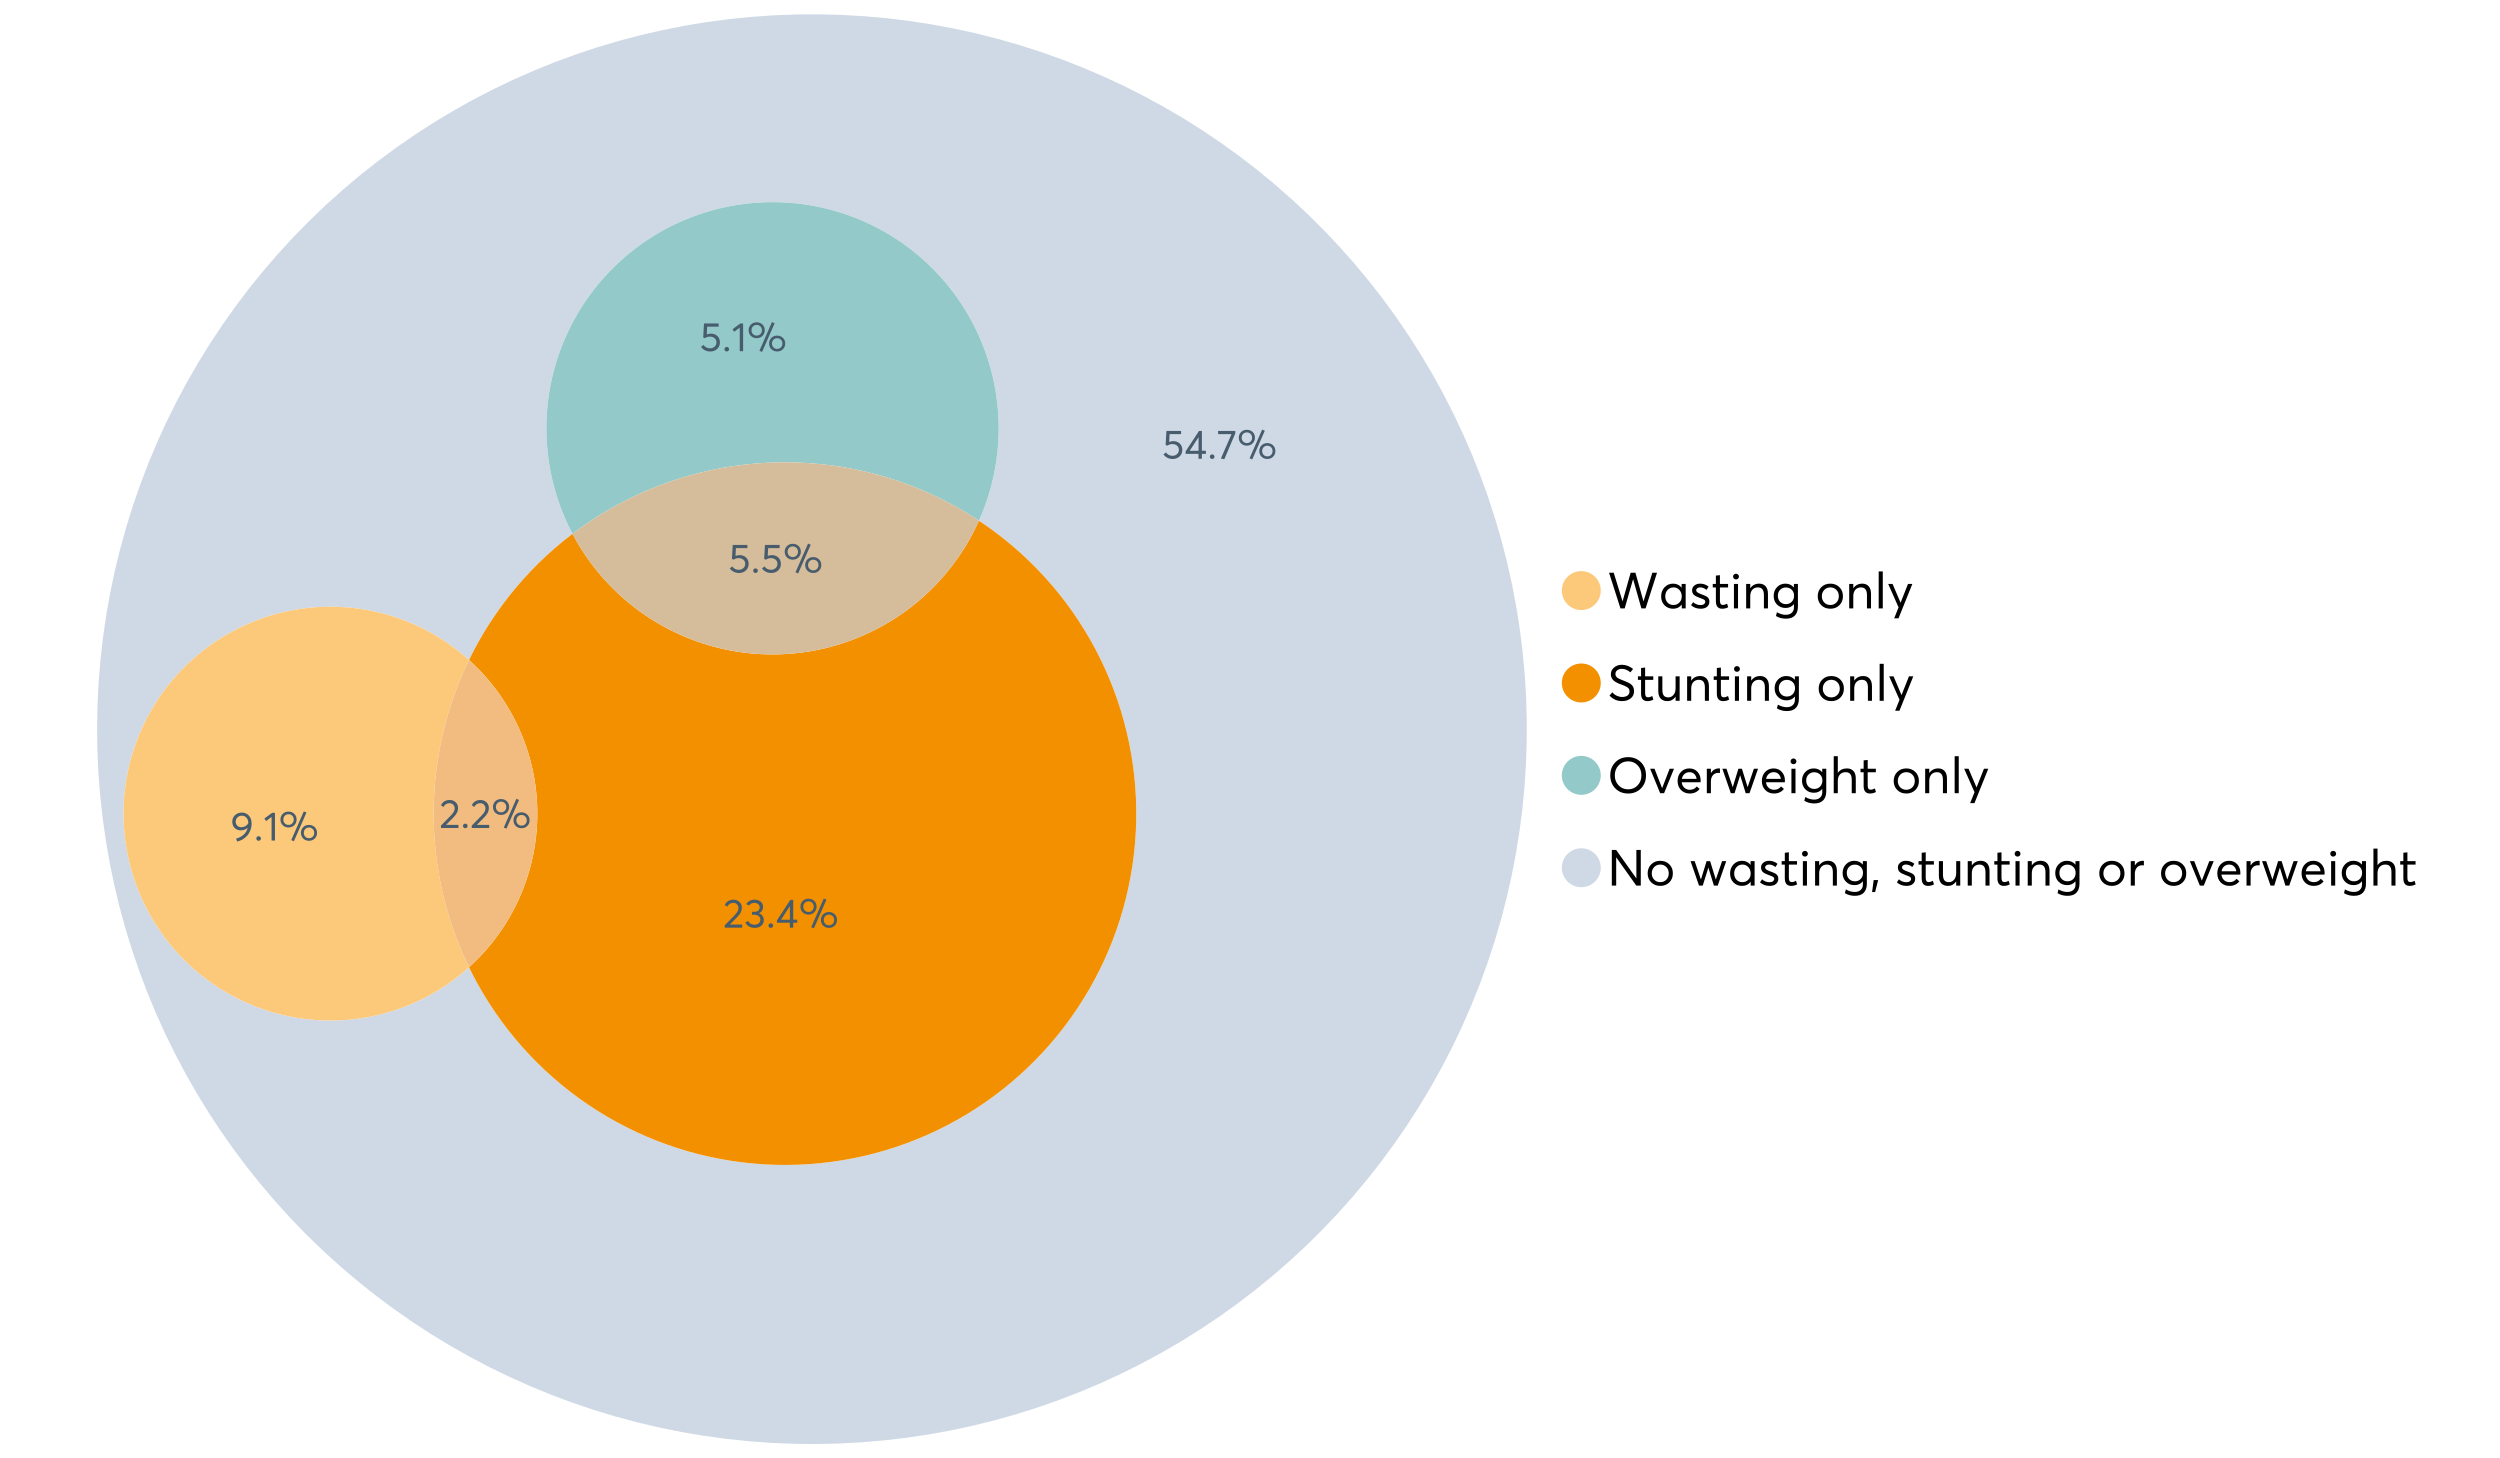 <?xml version="1.0" encoding="UTF-8"?>
<svg xmlns="http://www.w3.org/2000/svg" xmlns:xlink="http://www.w3.org/1999/xlink" width="1234.286pt" height="720pt" viewBox="0 0 1234.286 720" version="1.1">
<defs>
<g>
<symbol overflow="visible" id="glyph0-0">
<path style="stroke:none;" d=""/>
</symbol>
<symbol overflow="visible" id="glyph0-1">
<path style="stroke:none;" d="M 22.234 -17.609 L 24.547 -17.609 L 18.906 0 L 16.828 0 L 12.75 -14.438 L 12.734 -14.438 L 8.578 0 L 6.5 0 L 0.875 -17.609 L 3.172 -17.609 L 7.516 -3.547 L 7.562 -3.547 L 11.531 -17.609 L 13.891 -17.609 L 17.859 -3.5 L 17.891 -3.5 Z M 22.234 -17.609 "/>
</symbol>
<symbol overflow="visible" id="glyph0-2">
<path style="stroke:none;" d="M 11.297 -12.078 L 13.297 -12.078 L 13.297 0 L 11.359 0 L 11.359 -1.906 L 11.344 -1.906 C 10.312 -0.531 8.906 0.156 7.125 0.156 C 5.414 0.156 4 -0.406 2.875 -1.531 C 1.75 -2.656 1.188 -4.129 1.188 -5.953 C 1.188 -7.742 1.742 -9.238 2.859 -10.438 C 3.984 -11.633 5.395 -12.234 7.094 -12.234 C 8.812 -12.234 10.203 -11.578 11.266 -10.266 L 11.297 -10.266 Z M 7.297 -1.688 C 8.422 -1.688 9.379 -2.086 10.172 -2.891 C 10.961 -3.691 11.359 -4.711 11.359 -5.953 C 11.359 -7.191 10.973 -8.238 10.203 -9.094 C 9.441 -9.945 8.477 -10.375 7.312 -10.375 C 6.156 -10.375 5.18 -9.961 4.391 -9.141 C 3.609 -8.328 3.219 -7.266 3.219 -5.953 C 3.219 -4.711 3.594 -3.691 4.344 -2.891 C 5.102 -2.086 6.086 -1.688 7.297 -1.688 Z M 7.297 -1.688 "/>
</symbol>
<symbol overflow="visible" id="glyph0-3">
<path style="stroke:none;" d="M 5.609 0.156 C 3.734 0.156 2.156 -0.426 0.875 -1.594 L 1.906 -3.094 C 2.945 -2.133 4.18 -1.656 5.609 -1.656 C 6.305 -1.656 6.859 -1.812 7.266 -2.125 C 7.68 -2.445 7.891 -2.832 7.891 -3.281 C 7.891 -3.738 7.688 -4.086 7.281 -4.328 C 6.875 -4.566 6.164 -4.859 5.156 -5.203 C 5.094 -5.223 5.047 -5.242 5.016 -5.266 C 3.836 -5.672 2.938 -6.141 2.312 -6.672 C 1.695 -7.203 1.391 -7.973 1.391 -8.984 C 1.391 -9.91 1.766 -10.68 2.516 -11.297 C 3.266 -11.922 4.223 -12.234 5.391 -12.234 C 6.922 -12.234 8.301 -11.738 9.531 -10.75 L 8.484 -9.156 C 7.523 -9.977 6.457 -10.391 5.281 -10.391 C 4.801 -10.391 4.367 -10.258 3.984 -10 C 3.609 -9.738 3.422 -9.398 3.422 -8.984 C 3.422 -8.555 3.609 -8.207 3.984 -7.938 C 4.359 -7.676 4.93 -7.395 5.703 -7.094 C 5.836 -7.039 6.082 -6.945 6.438 -6.812 C 6.789 -6.688 7.023 -6.598 7.141 -6.547 C 7.254 -6.492 7.453 -6.406 7.734 -6.281 C 8.016 -6.164 8.207 -6.078 8.312 -6.016 C 8.414 -5.961 8.566 -5.867 8.766 -5.734 C 8.973 -5.598 9.113 -5.477 9.188 -5.375 C 9.258 -5.281 9.359 -5.148 9.484 -4.984 C 9.609 -4.816 9.695 -4.656 9.75 -4.5 C 9.801 -4.344 9.844 -4.16 9.875 -3.953 C 9.906 -3.742 9.922 -3.523 9.922 -3.297 C 9.922 -2.305 9.547 -1.484 8.797 -0.828 C 8.055 -0.172 6.992 0.156 5.609 0.156 Z M 5.609 0.156 "/>
</symbol>
<symbol overflow="visible" id="glyph0-4">
<path style="stroke:none;" d="M 5.328 0.156 C 3.234 0.156 2.188 -1.094 2.188 -3.594 L 2.188 -10.344 L 0.641 -10.344 L 0.641 -12.078 L 2.188 -12.078 L 2.188 -16.203 L 4.188 -16.422 L 4.188 -12.078 L 8.219 -12.078 L 8.219 -10.344 L 4.188 -10.344 L 4.188 -3.891 C 4.188 -3.148 4.297 -2.602 4.516 -2.25 C 4.742 -1.906 5.133 -1.734 5.688 -1.734 C 6.312 -1.734 6.988 -1.941 7.719 -2.359 L 8.266 -0.594 C 7.367 -0.094 6.391 0.156 5.328 0.156 Z M 5.328 0.156 "/>
</symbol>
<symbol overflow="visible" id="glyph0-5">
<path style="stroke:none;" d="M 3.094 -14.312 C 2.688 -14.312 2.344 -14.445 2.062 -14.719 C 1.789 -15 1.656 -15.336 1.656 -15.734 C 1.656 -16.129 1.789 -16.461 2.062 -16.734 C 2.344 -17.004 2.688 -17.141 3.094 -17.141 C 3.5 -17.141 3.844 -17 4.125 -16.719 C 4.406 -16.438 4.547 -16.109 4.547 -15.734 C 4.547 -15.336 4.406 -15 4.125 -14.719 C 3.844 -14.445 3.5 -14.312 3.094 -14.312 Z M 2.078 0 L 2.078 -12.078 L 4.094 -12.078 L 4.094 0 Z M 2.078 0 "/>
</symbol>
<symbol overflow="visible" id="glyph0-6">
<path style="stroke:none;" d="M 8.344 -12.234 C 9.676 -12.234 10.727 -11.805 11.5 -10.953 C 12.281 -10.098 12.672 -8.836 12.672 -7.172 L 12.672 0 L 10.672 0 L 10.672 -6.594 C 10.672 -9.113 9.688 -10.375 7.719 -10.375 C 6.562 -10.375 5.641 -9.988 4.953 -9.219 C 4.266 -8.445 3.922 -7.383 3.922 -6.031 L 3.922 0 L 1.906 0 L 1.906 -12.078 L 3.922 -12.078 L 3.922 -9.969 L 3.938 -9.969 C 5 -11.477 6.469 -12.234 8.344 -12.234 Z M 8.344 -12.234 "/>
</symbol>
<symbol overflow="visible" id="glyph0-7">
<path style="stroke:none;" d="M 11.094 -12.078 L 13.078 -12.078 L 13.078 -0.922 C 13.078 0.93 12.594 2.391 11.625 3.453 C 10.656 4.523 9.16 5.062 7.141 5.062 C 5.328 5.062 3.691 4.625 2.234 3.75 L 2.703 1.891 C 4.211 2.734 5.66 3.156 7.047 3.156 C 8.348 3.156 9.348 2.816 10.047 2.141 C 10.754 1.473 11.109 0.629 11.109 -0.391 L 11.109 -2.078 L 11.062 -2.078 C 10.051 -0.836 8.688 -0.219 6.969 -0.219 C 5.312 -0.219 3.922 -0.77 2.797 -1.875 C 1.672 -2.988 1.109 -4.43 1.109 -6.203 C 1.109 -7.922 1.66 -9.352 2.766 -10.5 C 3.867 -11.656 5.238 -12.234 6.875 -12.234 C 8.57 -12.234 9.961 -11.617 11.047 -10.391 L 11.094 -10.391 Z M 7.125 -2.109 C 8.332 -2.109 9.305 -2.5 10.047 -3.281 C 10.797 -4.07 11.172 -5.078 11.172 -6.297 C 11.172 -7.492 10.785 -8.469 10.016 -9.219 C 9.242 -9.969 8.281 -10.344 7.125 -10.344 C 5.977 -10.344 5.031 -9.957 4.281 -9.188 C 3.539 -8.426 3.172 -7.457 3.172 -6.281 C 3.172 -5.02 3.551 -4.008 4.312 -3.25 C 5.07 -2.488 6.008 -2.109 7.125 -2.109 Z M 7.125 -2.109 "/>
</symbol>
<symbol overflow="visible" id="glyph0-8">
<path style="stroke:none;" d=""/>
</symbol>
<symbol overflow="visible" id="glyph0-9">
<path style="stroke:none;" d="M 7.422 0.156 C 5.566 0.156 4.062 -0.43 2.906 -1.609 C 1.75 -2.785 1.172 -4.258 1.172 -6.031 C 1.172 -7.801 1.75 -9.273 2.906 -10.453 C 4.062 -11.641 5.566 -12.234 7.422 -12.234 C 9.203 -12.234 10.68 -11.656 11.859 -10.5 C 13.035 -9.344 13.625 -7.852 13.625 -6.031 C 13.625 -4.207 13.035 -2.719 11.859 -1.562 C 10.68 -0.414 9.203 0.156 7.422 0.156 Z M 7.422 -1.688 C 8.598 -1.688 9.586 -2.094 10.391 -2.906 C 11.191 -3.727 11.594 -4.77 11.594 -6.031 C 11.594 -7.301 11.191 -8.344 10.391 -9.156 C 9.598 -9.969 8.609 -10.375 7.422 -10.375 C 6.18 -10.375 5.164 -9.953 4.375 -9.109 C 3.594 -8.273 3.203 -7.242 3.203 -6.016 C 3.203 -4.797 3.594 -3.77 4.375 -2.938 C 5.164 -2.102 6.18 -1.688 7.422 -1.688 Z M 7.422 -1.688 "/>
</symbol>
<symbol overflow="visible" id="glyph0-10">
<path style="stroke:none;" d="M 2.078 0 L 2.078 -18.266 L 4.094 -18.266 L 4.094 0 Z M 2.078 0 "/>
</symbol>
<symbol overflow="visible" id="glyph0-11">
<path style="stroke:none;" d="M 10.344 -12.078 L 12.484 -12.078 L 5.656 4.906 L 3.516 4.906 L 5.688 -0.5 L 0.578 -12.078 L 2.734 -12.078 L 6.656 -2.875 L 6.703 -2.875 Z M 10.344 -12.078 "/>
</symbol>
<symbol overflow="visible" id="glyph0-12">
<path style="stroke:none;" d="M 7.344 0.156 C 4.875 0.156 2.789 -0.754 1.094 -2.578 L 2.484 -4.219 C 3.098 -3.457 3.844 -2.879 4.719 -2.484 C 5.594 -2.086 6.477 -1.891 7.375 -1.891 C 8.457 -1.891 9.328 -2.129 9.984 -2.609 C 10.641 -3.086 10.969 -3.75 10.969 -4.594 C 10.969 -5.051 10.891 -5.445 10.734 -5.781 C 10.578 -6.113 10.305 -6.406 9.922 -6.656 C 9.547 -6.914 9.176 -7.125 8.812 -7.281 C 8.457 -7.438 7.953 -7.641 7.297 -7.891 C 7.18 -7.941 7.086 -7.973 7.016 -7.984 C 6.367 -8.223 5.844 -8.426 5.438 -8.594 C 5.039 -8.77 4.582 -9.016 4.062 -9.328 C 3.539 -9.641 3.133 -9.957 2.844 -10.281 C 2.551 -10.602 2.297 -11.008 2.078 -11.5 C 1.867 -11.988 1.766 -12.531 1.766 -13.125 C 1.766 -14.438 2.285 -15.535 3.328 -16.422 C 4.367 -17.316 5.641 -17.773 7.141 -17.797 C 9.129 -17.797 10.992 -17.109 12.734 -15.734 L 11.406 -14.047 C 10.039 -15.203 8.617 -15.781 7.141 -15.781 C 6.285 -15.781 5.551 -15.551 4.938 -15.094 C 4.32 -14.645 4.016 -14.02 4.016 -13.219 C 4.016 -12.895 4.082 -12.594 4.219 -12.312 C 4.352 -12.039 4.5 -11.816 4.656 -11.641 C 4.82 -11.473 5.113 -11.281 5.531 -11.062 C 5.945 -10.852 6.273 -10.691 6.516 -10.578 C 6.754 -10.473 7.172 -10.305 7.766 -10.078 C 9.586 -9.379 10.785 -8.832 11.359 -8.438 C 12.598 -7.594 13.219 -6.383 13.219 -4.812 C 13.219 -3.258 12.645 -2.039 11.5 -1.156 C 10.352 -0.281 8.969 0.156 7.344 0.156 Z M 7.344 0.156 "/>
</symbol>
<symbol overflow="visible" id="glyph0-13">
<path style="stroke:none;" d="M 10.203 -12.078 L 12.203 -12.078 L 12.203 0 L 10.203 0 L 10.203 -2.016 L 10.172 -2.016 C 9.16 -0.566 7.836 0.156 6.203 0.156 C 4.766 0.156 3.645 -0.258 2.844 -1.094 C 2.051 -1.938 1.656 -3.203 1.656 -4.891 L 1.656 -12.078 L 3.672 -12.078 L 3.672 -5.453 C 3.672 -4.117 3.914 -3.156 4.406 -2.562 C 4.895 -1.977 5.633 -1.688 6.625 -1.688 C 7.613 -1.688 8.457 -2.094 9.156 -2.906 C 9.852 -3.727 10.203 -4.836 10.203 -6.234 Z M 10.203 -12.078 "/>
</symbol>
<symbol overflow="visible" id="glyph0-14">
<path style="stroke:none;" d="M 10.328 0.156 C 7.711 0.156 5.582 -0.691 3.938 -2.391 C 2.289 -4.086 1.469 -6.223 1.469 -8.797 C 1.469 -11.379 2.289 -13.523 3.938 -15.234 C 5.582 -16.941 7.711 -17.797 10.328 -17.797 C 12.836 -17.797 14.926 -16.961 16.594 -15.297 C 18.27 -13.629 19.109 -11.469 19.109 -8.812 C 19.109 -6.164 18.27 -4.008 16.594 -2.344 C 14.926 -0.676 12.836 0.156 10.328 0.156 Z M 10.328 -1.906 C 12.172 -1.906 13.719 -2.555 14.969 -3.859 C 16.219 -5.16 16.844 -6.812 16.844 -8.812 C 16.844 -10.82 16.219 -12.477 14.969 -13.781 C 13.719 -15.082 12.172 -15.734 10.328 -15.734 C 8.391 -15.734 6.801 -15.066 5.562 -13.734 C 4.32 -12.398 3.703 -10.754 3.703 -8.797 C 3.703 -6.848 4.32 -5.211 5.562 -3.891 C 6.801 -2.566 8.391 -1.906 10.328 -1.906 Z M 10.328 -1.906 "/>
</symbol>
<symbol overflow="visible" id="glyph0-15">
<path style="stroke:none;" d="M 10.203 -12.078 L 12.375 -12.078 L 7.469 0 L 5.531 0 L 0.594 -12.078 L 2.75 -12.078 L 6.469 -2.562 L 6.547 -2.562 Z M 10.203 -12.078 "/>
</symbol>
<symbol overflow="visible" id="glyph0-16">
<path style="stroke:none;" d="M 12.562 -6.234 C 12.562 -6.098 12.551 -5.922 12.531 -5.703 L 12.5 -5.406 L 3.203 -5.406 C 3.336 -4.281 3.77 -3.379 4.5 -2.703 C 5.238 -2.023 6.156 -1.688 7.25 -1.688 C 8.656 -1.688 9.785 -2.234 10.641 -3.328 L 12.062 -2.109 C 10.883 -0.598 9.254 0.156 7.172 0.156 C 5.43 0.156 3.992 -0.414 2.859 -1.562 C 1.734 -2.719 1.172 -4.207 1.172 -6.031 C 1.172 -7.832 1.719 -9.316 2.812 -10.484 C 3.914 -11.648 5.297 -12.234 6.953 -12.234 C 8.617 -12.234 9.969 -11.672 11 -10.547 C 12.039 -9.422 12.562 -7.984 12.562 -6.234 Z M 9.406 -9.469 C 8.789 -10.07 8.004 -10.375 7.047 -10.375 C 6.086 -10.375 5.266 -10.078 4.578 -9.484 C 3.891 -8.898 3.457 -8.098 3.281 -7.078 L 10.562 -7.078 C 10.406 -8.078 10.02 -8.875 9.406 -9.469 Z M 9.406 -9.469 "/>
</symbol>
<symbol overflow="visible" id="glyph0-17">
<path style="stroke:none;" d="M 7.891 -12.234 C 8.141 -12.234 8.305 -12.223 8.391 -12.203 L 8.391 -9.969 C 8.023 -10.008 7.758 -10.031 7.594 -10.031 C 6.469 -10.031 5.57 -9.641 4.906 -8.859 C 4.25 -8.078 3.922 -7.066 3.922 -5.828 L 3.922 0 L 1.906 0 L 1.906 -12.078 L 3.922 -12.078 L 3.922 -9.953 L 3.938 -9.953 C 4.883 -11.473 6.203 -12.234 7.891 -12.234 Z M 7.891 -12.234 "/>
</symbol>
<symbol overflow="visible" id="glyph0-18">
<path style="stroke:none;" d="M 16.297 -12.078 L 18.344 -12.078 L 14.141 0 L 12.25 0 L 9.531 -8.812 L 9.5 -8.812 L 6.75 0 L 4.906 0 L 0.719 -12.078 L 2.75 -12.078 L 5.828 -3.047 L 5.875 -3.047 L 8.641 -12.078 L 10.375 -12.078 L 13.172 -3.047 L 13.219 -3.047 Z M 16.297 -12.078 "/>
</symbol>
<symbol overflow="visible" id="glyph0-19">
<path style="stroke:none;" d="M 8.406 -12.234 C 9.781 -12.234 10.852 -11.816 11.625 -10.984 C 12.406 -10.16 12.797 -8.914 12.797 -7.25 L 12.797 0 L 10.797 0 L 10.797 -6.672 C 10.797 -9.141 9.812 -10.375 7.844 -10.375 C 6.633 -10.375 5.676 -9.992 4.969 -9.234 C 4.27 -8.473 3.922 -7.422 3.922 -6.078 L 3.922 0 L 1.906 0 L 1.906 -18.266 L 3.922 -18.266 L 3.922 -10.094 L 3.969 -10.094 C 4.977 -11.52 6.457 -12.234 8.406 -12.234 Z M 8.406 -12.234 "/>
</symbol>
<symbol overflow="visible" id="glyph0-20">
<path style="stroke:none;" d="M 14.359 -17.609 L 16.531 -17.609 L 16.531 0 L 14.312 0 L 4.438 -13.891 L 4.391 -13.891 L 4.391 0 L 2.234 0 L 2.234 -17.609 L 4.359 -17.609 L 14.312 -3.578 L 14.359 -3.578 Z M 14.359 -17.609 "/>
</symbol>
<symbol overflow="visible" id="glyph0-21">
<path style="stroke:none;" d="M 0.797 3.219 L 1.594 -2.734 L 3.797 -2.734 L 2.281 3.219 Z M 0.797 3.219 "/>
</symbol>
<symbol overflow="visible" id="glyph1-0">
<path style="stroke:none;" d=""/>
</symbol>
<symbol overflow="visible" id="glyph1-1">
<path style="stroke:none;" d="M 3.328 -1.531 L 9.406 -1.531 L 9.406 0 L 0.797 0 L 0.781 -1.156 L 5.469 -5.938 C 6.156 -6.656 6.676 -7.289 7.031 -7.844 C 7.383 -8.406 7.562 -8.992 7.562 -9.609 C 7.562 -10.367 7.32 -10.992 6.844 -11.484 C 6.363 -11.984 5.742 -12.234 4.984 -12.234 C 3.672 -12.234 2.688 -11.613 2.031 -10.375 L 0.797 -11.219 C 1.672 -12.945 3.098 -13.812 5.078 -13.812 C 6.223 -13.812 7.203 -13.445 8.016 -12.719 C 8.828 -11.988 9.234 -11.016 9.234 -9.797 C 9.234 -9.004 9.051 -8.25 8.688 -7.531 C 8.332 -6.812 7.734 -6.031 6.891 -5.188 L 3.328 -1.578 Z M 3.328 -1.531 "/>
</symbol>
<symbol overflow="visible" id="glyph1-2">
<path style="stroke:none;" d="M 2.406 0.125 C 2.07 0.125 1.797 0.016 1.578 -0.203 C 1.359 -0.422 1.25 -0.688 1.25 -1 C 1.25 -1.312 1.359 -1.578 1.578 -1.797 C 1.797 -2.023 2.07 -2.141 2.406 -2.141 C 2.719 -2.141 2.984 -2.023 3.203 -1.797 C 3.43 -1.578 3.547 -1.312 3.547 -1 C 3.547 -0.688 3.43 -0.422 3.203 -0.203 C 2.984 0.016 2.719 0.125 2.406 0.125 Z M 2.406 0.125 "/>
</symbol>
<symbol overflow="visible" id="glyph1-3">
<path style="stroke:none;" d="M 7.531 0.344 L 6.219 -0.219 L 12.422 -14.391 L 13.734 -13.812 Z M 4.859 -6.438 C 3.742 -6.438 2.801 -6.801 2.031 -7.531 C 1.27 -8.27 0.891 -9.223 0.891 -10.391 C 0.891 -11.473 1.258 -12.391 2 -13.141 C 2.738 -13.898 3.691 -14.281 4.859 -14.281 C 5.984 -14.281 6.93 -13.922 7.703 -13.203 C 8.473 -12.484 8.859 -11.547 8.859 -10.391 C 8.859 -9.285 8.484 -8.348 7.734 -7.578 C 6.992 -6.816 6.035 -6.438 4.859 -6.438 Z M 4.891 -7.719 C 5.641 -7.719 6.254 -7.973 6.734 -8.484 C 7.211 -8.992 7.453 -9.625 7.453 -10.375 C 7.453 -11.145 7.203 -11.77 6.703 -12.25 C 6.211 -12.738 5.609 -12.984 4.891 -12.984 C 4.129 -12.984 3.508 -12.734 3.031 -12.234 C 2.551 -11.734 2.312 -11.113 2.312 -10.375 C 2.312 -9.582 2.555 -8.941 3.047 -8.453 C 3.535 -7.961 4.148 -7.719 4.891 -7.719 Z M 14.969 0.125 C 13.852 0.125 12.91 -0.238 12.141 -0.969 C 11.379 -1.707 11 -2.656 11 -3.812 C 11 -4.895 11.367 -5.816 12.109 -6.578 C 12.859 -7.336 13.812 -7.719 14.969 -7.719 C 16.082 -7.719 17.023 -7.348 17.797 -6.609 C 18.566 -5.879 18.953 -4.945 18.953 -3.812 C 18.953 -2.707 18.582 -1.773 17.844 -1.016 C 17.113 -0.254 16.156 0.125 14.969 0.125 Z M 14.969 -1.156 C 15.738 -1.156 16.363 -1.406 16.844 -1.906 C 17.32 -2.414 17.562 -3.039 17.562 -3.781 C 17.562 -4.57 17.312 -5.207 16.812 -5.688 C 16.312 -6.176 15.695 -6.422 14.969 -6.422 C 14.219 -6.422 13.602 -6.164 13.125 -5.656 C 12.656 -5.156 12.422 -4.531 12.422 -3.781 C 12.422 -3.008 12.664 -2.379 13.156 -1.891 C 13.645 -1.398 14.25 -1.156 14.969 -1.156 Z M 14.969 -1.156 "/>
</symbol>
<symbol overflow="visible" id="glyph1-4">
<path style="stroke:none;" d="M 5.688 -8.688 C 6.945 -8.688 8 -8.289 8.844 -7.5 C 9.688 -6.707 10.109 -5.648 10.109 -4.328 C 10.109 -3.023 9.648 -1.953 8.734 -1.109 C 7.816 -0.273 6.688 0.141 5.344 0.141 C 4.395 0.141 3.52 -0.062 2.719 -0.469 C 1.914 -0.875 1.273 -1.438 0.797 -2.156 L 2.047 -3.109 C 2.367 -2.586 2.805 -2.176 3.359 -1.875 C 3.91 -1.582 4.531 -1.438 5.219 -1.438 C 6.113 -1.438 6.867 -1.711 7.484 -2.266 C 8.098 -2.816 8.406 -3.508 8.406 -4.344 C 8.406 -5.238 8.098 -5.941 7.484 -6.453 C 6.867 -6.961 6.125 -7.219 5.25 -7.219 C 4.207 -7.219 3.398 -6.961 2.828 -6.453 L 1.859 -6.766 L 2.25 -13.703 L 9.484 -13.703 L 9.484 -12.141 L 3.828 -12.141 L 3.609 -8.297 C 4.367 -8.555 5.062 -8.688 5.688 -8.688 Z M 5.688 -8.688 "/>
</symbol>
<symbol overflow="visible" id="glyph1-5">
<path style="stroke:none;" d="M 6.984 0 L 6.984 -2.406 L 0.625 -2.406 L 0.625 -3.609 L 7.234 -13.703 L 8.656 -13.703 L 8.656 -3.922 L 10.641 -3.922 L 10.641 -2.406 L 8.656 -2.406 L 8.656 0 Z M 2.625 -3.891 L 7.016 -3.891 L 7.016 -10.641 Z M 2.625 -3.891 "/>
</symbol>
<symbol overflow="visible" id="glyph1-6">
<path style="stroke:none;" d="M 0.531 -13.703 L 9.016 -13.703 L 9.016 -12.516 L 3.594 0.234 L 1.906 -0.094 L 7.156 -12.141 L 0.531 -12.141 Z M 0.531 -13.703 "/>
</symbol>
<symbol overflow="visible" id="glyph1-7">
<path style="stroke:none;" d="M 5.688 -13.812 C 7.051 -13.812 8.191 -13.312 9.109 -12.312 C 10.023 -11.32 10.484 -10.031 10.484 -8.438 C 10.484 -7.238 10.273 -6.109 9.859 -5.047 C 9.453 -3.984 8.91 -3.082 8.234 -2.344 C 7.555 -1.602 6.797 -0.988 5.953 -0.5 C 5.109 -0.02 4.234 0.305 3.328 0.484 L 2.844 -0.953 C 4.207 -1.297 5.398 -1.906 6.422 -2.781 C 7.453 -3.656 8.16 -4.801 8.547 -6.219 L 8.516 -6.234 C 7.598 -5.43 6.461 -5.031 5.109 -5.031 C 3.898 -5.031 2.898 -5.422 2.109 -6.203 C 1.328 -6.984 0.938 -8.023 0.938 -9.328 C 0.938 -10.609 1.391 -11.676 2.297 -12.531 C 3.203 -13.383 4.332 -13.812 5.688 -13.812 Z M 5.469 -6.578 C 6.156 -6.578 6.801 -6.75 7.406 -7.094 C 8.008 -7.438 8.492 -7.895 8.859 -8.469 L 8.859 -8.578 C 8.859 -9.68 8.562 -10.57 7.969 -11.25 C 7.375 -11.926 6.617 -12.266 5.703 -12.266 C 4.797 -12.266 4.055 -11.977 3.484 -11.406 C 2.91 -10.832 2.625 -10.141 2.625 -9.328 C 2.625 -8.504 2.883 -7.836 3.406 -7.328 C 3.926 -6.828 4.613 -6.578 5.469 -6.578 Z M 5.469 -6.578 "/>
</symbol>
<symbol overflow="visible" id="glyph1-8">
<path style="stroke:none;" d="M 3.984 0 L 3.984 -11.656 L 1.25 -9.609 L 0.422 -10.859 L 4.266 -13.703 L 5.656 -13.703 L 5.656 0 Z M 3.984 0 "/>
</symbol>
<symbol overflow="visible" id="glyph1-9">
<path style="stroke:none;" d="M 7.344 -7.094 C 8.07 -6.812 8.641 -6.375 9.047 -5.781 C 9.461 -5.188 9.672 -4.484 9.672 -3.672 C 9.672 -2.555 9.25 -1.645 8.406 -0.938 C 7.57 -0.227 6.52 0.125 5.25 0.125 C 4.113 0.125 3.133 -0.117 2.312 -0.609 C 1.5 -1.109 0.914 -1.77 0.562 -2.594 L 2.016 -3.266 C 2.555 -2.055 3.598 -1.453 5.141 -1.453 C 5.941 -1.453 6.613 -1.68 7.156 -2.141 C 7.695 -2.598 7.969 -3.191 7.969 -3.922 C 7.969 -4.617 7.707 -5.195 7.188 -5.656 C 6.676 -6.125 5.938 -6.359 4.969 -6.359 L 3.828 -6.359 L 3.828 -7.828 L 5.156 -7.828 C 5.988 -7.828 6.609 -8.035 7.016 -8.453 C 7.43 -8.867 7.641 -9.391 7.641 -10.016 C 7.641 -10.672 7.391 -11.203 6.891 -11.609 C 6.398 -12.023 5.789 -12.234 5.062 -12.234 C 3.883 -12.234 2.992 -11.789 2.391 -10.906 L 1.031 -11.641 C 1.406 -12.305 1.941 -12.832 2.641 -13.219 C 3.336 -13.613 4.16 -13.812 5.109 -13.812 C 6.316 -13.812 7.316 -13.488 8.109 -12.844 C 8.91 -12.195 9.312 -11.328 9.312 -10.234 C 9.312 -9.555 9.141 -8.941 8.797 -8.391 C 8.453 -7.836 7.969 -7.414 7.344 -7.125 Z M 7.344 -7.094 "/>
</symbol>
</g>
</defs>
<g id="surface30029">
<path style=" stroke:none;fill-rule:nonzero;fill:rgb(98.824%,78.824%,47.843%);fill-opacity:1;" d="M 790.324 291.582 C 790.324 296.891 786.02 301.195 780.711 301.195 C 775.398 301.195 771.094 296.891 771.094 291.582 C 771.094 286.273 775.398 281.969 780.711 281.969 C 786.02 281.969 790.324 286.273 790.324 291.582 "/>
<g style="fill:rgb(0%,0%,0%);fill-opacity:1;">
  <use xlink:href="#glyph0-1" x="793.543" y="300.387"/>
  <use xlink:href="#glyph0-2" x="818.944" y="300.387"/>
  <use xlink:href="#glyph0-3" x="834.026" y="300.387"/>
  <use xlink:href="#glyph0-4" x="844.965" y="300.387"/>
  <use xlink:href="#glyph0-5" x="853.994" y="300.387"/>
  <use xlink:href="#glyph0-6" x="860.195" y="300.387"/>
  <use xlink:href="#glyph0-7" x="874.583" y="300.387"/>
  <use xlink:href="#glyph0-8" x="889.441" y="300.387"/>
  <use xlink:href="#glyph0-9" x="896.263" y="300.387"/>
  <use xlink:href="#glyph0-6" x="911.072" y="300.387"/>
  <use xlink:href="#glyph0-10" x="925.459" y="300.387"/>
  <use xlink:href="#glyph0-11" x="931.66" y="300.387"/>
</g>
<path style=" stroke:none;fill-rule:nonzero;fill:rgb(95.294%,56.471%,0%);fill-opacity:1;" d="M 790.324 337.195 C 790.324 342.504 786.02 346.809 780.711 346.809 C 775.398 346.809 771.094 342.504 771.094 337.195 C 771.094 331.883 775.398 327.578 780.711 327.578 C 786.02 327.578 790.324 331.883 790.324 337.195 "/>
<g style="fill:rgb(0%,0%,0%);fill-opacity:1;">
  <use xlink:href="#glyph0-12" x="793.543" y="346"/>
  <use xlink:href="#glyph0-4" x="808.029" y="346"/>
  <use xlink:href="#glyph0-13" x="817.059" y="346"/>
  <use xlink:href="#glyph0-6" x="831.049" y="346"/>
  <use xlink:href="#glyph0-4" x="845.436" y="346"/>
  <use xlink:href="#glyph0-5" x="854.465" y="346"/>
  <use xlink:href="#glyph0-6" x="860.667" y="346"/>
  <use xlink:href="#glyph0-7" x="875.054" y="346"/>
  <use xlink:href="#glyph0-8" x="889.913" y="346"/>
  <use xlink:href="#glyph0-9" x="896.734" y="346"/>
  <use xlink:href="#glyph0-6" x="911.543" y="346"/>
  <use xlink:href="#glyph0-10" x="925.93" y="346"/>
  <use xlink:href="#glyph0-11" x="932.132" y="346"/>
</g>
<path style=" stroke:none;fill-rule:nonzero;fill:rgb(57.647%,79.216%,78.824%);fill-opacity:1;" d="M 790.324 382.805 C 790.324 388.117 786.02 392.422 780.711 392.422 C 775.398 392.422 771.094 388.117 771.094 382.805 C 771.094 377.496 775.398 373.191 780.711 373.191 C 786.02 373.191 790.324 377.496 790.324 382.805 "/>
<g style="fill:rgb(0%,0%,0%);fill-opacity:1;">
  <use xlink:href="#glyph0-14" x="793.543" y="391.613"/>
  <use xlink:href="#glyph0-15" x="814.107" y="391.613"/>
  <use xlink:href="#glyph0-16" x="827.08" y="391.613"/>
  <use xlink:href="#glyph0-17" x="840.773" y="391.613"/>
  <use xlink:href="#glyph0-18" x="849.628" y="391.613"/>
  <use xlink:href="#glyph0-16" x="868.679" y="391.613"/>
  <use xlink:href="#glyph0-5" x="882.372" y="391.613"/>
  <use xlink:href="#glyph0-7" x="888.573" y="391.613"/>
  <use xlink:href="#glyph0-19" x="903.432" y="391.613"/>
  <use xlink:href="#glyph0-4" x="917.918" y="391.613"/>
  <use xlink:href="#glyph0-8" x="926.947" y="391.613"/>
  <use xlink:href="#glyph0-9" x="933.769" y="391.613"/>
  <use xlink:href="#glyph0-6" x="948.578" y="391.613"/>
  <use xlink:href="#glyph0-10" x="962.965" y="391.613"/>
  <use xlink:href="#glyph0-11" x="969.166" y="391.613"/>
</g>
<path style=" stroke:none;fill-rule:nonzero;fill:rgb(81.176%,85.098%,89.804%);fill-opacity:1;" d="M 790.324 428.418 C 790.324 433.727 786.02 438.031 780.711 438.031 C 775.398 438.031 771.094 433.727 771.094 428.418 C 771.094 423.109 775.398 418.805 780.711 418.805 C 786.02 418.805 790.324 423.109 790.324 428.418 "/>
<g style="fill:rgb(0%,0%,0%);fill-opacity:1;">
  <use xlink:href="#glyph0-20" x="793.543" y="437.223"/>
  <use xlink:href="#glyph0-9" x="812.296" y="437.223"/>
  <use xlink:href="#glyph0-8" x="827.105" y="437.223"/>
  <use xlink:href="#glyph0-18" x="833.926" y="437.223"/>
  <use xlink:href="#glyph0-2" x="852.977" y="437.223"/>
  <use xlink:href="#glyph0-3" x="868.059" y="437.223"/>
  <use xlink:href="#glyph0-4" x="878.998" y="437.223"/>
  <use xlink:href="#glyph0-5" x="888.027" y="437.223"/>
  <use xlink:href="#glyph0-6" x="894.229" y="437.223"/>
  <use xlink:href="#glyph0-7" x="908.616" y="437.223"/>
  <use xlink:href="#glyph0-21" x="923.474" y="437.223"/>
  <use xlink:href="#glyph0-8" x="928.808" y="437.223"/>
  <use xlink:href="#glyph0-3" x="935.629" y="437.223"/>
  <use xlink:href="#glyph0-4" x="946.568" y="437.223"/>
  <use xlink:href="#glyph0-13" x="955.598" y="437.223"/>
  <use xlink:href="#glyph0-6" x="969.588" y="437.223"/>
  <use xlink:href="#glyph0-4" x="983.975" y="437.223"/>
  <use xlink:href="#glyph0-5" x="993.004" y="437.223"/>
  <use xlink:href="#glyph0-6" x="999.206" y="437.223"/>
  <use xlink:href="#glyph0-7" x="1013.593" y="437.223"/>
  <use xlink:href="#glyph0-8" x="1028.452" y="437.223"/>
  <use xlink:href="#glyph0-9" x="1035.273" y="437.223"/>
  <use xlink:href="#glyph0-17" x="1050.082" y="437.223"/>
  <use xlink:href="#glyph0-8" x="1058.938" y="437.223"/>
  <use xlink:href="#glyph0-9" x="1065.759" y="437.223"/>
  <use xlink:href="#glyph0-15" x="1080.568" y="437.223"/>
  <use xlink:href="#glyph0-16" x="1093.541" y="437.223"/>
  <use xlink:href="#glyph0-17" x="1107.234" y="437.223"/>
  <use xlink:href="#glyph0-18" x="1116.09" y="437.223"/>
  <use xlink:href="#glyph0-16" x="1135.14" y="437.223"/>
  <use xlink:href="#glyph0-5" x="1148.833" y="437.223"/>
  <use xlink:href="#glyph0-7" x="1155.034" y="437.223"/>
  <use xlink:href="#glyph0-19" x="1169.893" y="437.223"/>
  <use xlink:href="#glyph0-4" x="1184.379" y="437.223"/>
</g>
<path style=" stroke:none;fill-rule:nonzero;fill:rgb(81.176%,85.098%,89.804%);fill-opacity:1;" d="M 414.027 712.695 L 425.156 712.105 L 436.262 711.164 L 447.328 709.871 L 458.352 708.23 L 469.316 706.242 L 480.211 703.91 L 491.027 701.234 L 501.754 698.219 L 512.383 694.863 L 522.898 691.176 L 533.293 687.16 L 543.555 682.816 L 553.672 678.152 L 563.641 673.168 L 573.445 667.875 L 583.078 662.273 L 592.531 656.371 L 601.793 650.176 L 610.852 643.688 L 619.703 636.918 L 628.336 629.871 L 636.742 622.555 L 644.91 614.98 L 652.84 607.148 L 660.516 599.07 L 667.934 590.754 L 675.086 582.211 L 681.965 573.441 L 688.562 564.461 L 694.871 555.277 L 700.891 545.898 L 706.609 536.336 L 712.023 526.598 L 717.129 516.691 L 721.918 506.629 L 726.387 496.422 L 730.531 486.078 L 734.348 475.609 L 737.828 465.023 L 740.977 454.336 L 743.785 443.551 L 746.254 432.684 L 748.375 421.746 L 750.152 410.746 L 751.578 399.691 L 752.656 388.602 L 753.383 377.48 L 753.762 366.344 L 753.785 355.203 L 753.457 344.062 L 752.777 332.941 L 751.75 321.848 L 750.371 310.789 L 748.641 299.781 L 746.566 288.832 L 744.148 277.953 L 741.387 267.156 L 738.289 256.453 L 734.852 245.855 L 731.082 235.367 L 726.98 225.008 L 722.559 214.781 L 717.812 204.695 L 712.754 194.77 L 707.379 185.008 L 701.703 175.418 L 695.727 166.012 L 689.457 156.801 L 682.898 147.793 L 676.059 138.996 L 668.945 130.418 L 661.562 122.07 L 653.922 113.961 L 646.027 106.094 L 637.891 98.48 L 629.516 91.129 L 620.914 84.047 L 612.094 77.238 L 603.062 70.711 L 593.828 64.473 L 584.402 58.527 L 574.793 52.883 L 565.012 47.547 L 555.066 42.52 L 544.969 37.812 L 534.727 33.422 L 524.348 29.359 L 513.852 25.629 L 503.238 22.227 L 492.523 19.164 L 481.719 16.441 L 470.832 14.062 L 459.875 12.023 L 448.863 10.336 L 437.801 8.996 L 426.699 8.004 L 415.574 7.363 L 404.438 7.078 L 393.293 7.141 L 382.156 7.555 L 371.043 8.32 L 359.953 9.438 L 348.906 10.906 L 337.914 12.719 L 326.98 14.883 L 316.125 17.387 L 305.352 20.23 L 294.672 23.418 L 284.098 26.938 L 273.645 30.789 L 263.312 34.973 L 253.121 39.477 L 243.078 44.301 L 233.188 49.438 L 223.469 54.887 L 213.926 60.641 L 204.566 66.691 L 195.406 73.035 L 186.449 79.664 L 177.707 86.574 L 169.188 93.754 L 160.898 101.199 L 152.848 108.906 L 145.043 116.859 L 137.496 125.059 L 130.211 133.488 L 123.195 142.148 L 116.457 151.023 L 110 160.105 L 103.836 169.387 L 97.965 178.859 L 92.398 188.512 L 87.137 198.336 L 82.191 208.32 L 77.562 218.457 L 73.254 228.734 L 69.273 239.141 L 65.625 249.668 L 62.309 260.309 L 59.328 271.047 L 56.691 281.871 L 54.398 292.777 L 52.445 303.75 L 50.844 314.777 L 49.59 325.848 L 48.688 336.953 L 48.137 348.086 L 47.938 359.227 L 48.09 370.367 L 48.59 381.5 L 49.445 392.609 L 50.648 403.688 L 52.203 414.723 L 54.105 425.703 L 56.352 436.617 L 58.941 447.453 L 61.875 458.207 L 65.145 468.859 L 68.746 479.402 L 72.68 489.828 L 76.945 500.125 L 81.527 510.281 L 86.434 520.285 L 91.648 530.133 L 97.172 539.812 L 103 549.309 L 109.125 558.617 L 115.543 567.73 L 122.242 576.633 L 129.219 585.32 L 136.469 593.785 L 143.98 602.016 L 151.746 610.004 L 159.766 617.746 L 168.02 625.227 L 176.512 632.445 L 185.223 639.395 L 194.148 646.062 L 203.285 652.445 L 212.613 658.539 L 222.133 664.332 L 231.828 669.824 L 241.695 675.004 L 251.719 679.875 L 261.891 684.422 L 272.199 688.648 L 282.641 692.547 L 293.195 696.113 L 303.859 699.344 L 314.621 702.238 L 325.469 704.793 L 336.391 707 L 347.379 708.863 L 358.418 710.379 L 369.5 711.543 L 380.613 712.359 L 391.746 712.824 L 402.887 712.934 Z M 383.055 575.098 L 377.582 574.871 L 372.121 574.469 L 366.676 573.895 L 361.25 573.152 L 355.852 572.234 L 350.484 571.148 L 345.152 569.895 L 339.863 568.473 L 334.621 566.887 L 329.434 565.133 L 324.305 563.219 L 319.238 561.141 L 314.238 558.902 L 309.312 556.512 L 304.465 553.965 L 299.699 551.266 L 295.02 548.418 L 290.434 545.426 L 285.945 542.289 L 281.559 539.012 L 277.277 535.598 L 273.105 532.047 L 269.047 528.371 L 265.105 524.566 L 261.289 520.641 L 257.598 516.594 L 254.035 512.438 L 250.605 508.168 L 247.312 503.789 L 244.16 499.312 L 241.152 494.738 L 238.285 490.07 L 235.57 485.312 L 233.008 480.477 L 231.57 477.539 L 231.406 477.691 L 228.973 479.809 L 226.473 481.848 L 223.91 483.805 L 221.289 485.684 L 218.609 487.477 L 215.875 489.184 L 213.086 490.805 L 210.25 492.34 L 207.363 493.781 L 204.434 495.133 L 201.465 496.387 L 198.457 497.551 L 195.414 498.617 L 192.336 499.59 L 189.234 500.461 L 186.102 501.234 L 182.949 501.91 L 179.773 502.484 L 176.586 502.961 L 173.383 503.336 L 170.168 503.605 L 166.949 503.777 L 163.723 503.848 L 160.5 503.816 L 157.277 503.68 L 154.059 503.445 L 150.852 503.109 L 147.656 502.668 L 144.477 502.129 L 141.316 501.492 L 138.176 500.754 L 135.062 499.914 L 131.977 498.98 L 128.922 497.945 L 125.898 496.82 L 122.914 495.594 L 119.973 494.277 L 117.07 492.871 L 114.215 491.371 L 111.41 489.781 L 108.652 488.105 L 105.953 486.34 L 103.309 484.492 L 100.727 482.562 L 98.203 480.551 L 95.746 478.465 L 93.359 476.297 L 91.039 474.059 L 88.789 471.746 L 86.617 469.363 L 84.52 466.914 L 82.5 464.398 L 80.559 461.82 L 78.703 459.184 L 76.93 456.492 L 75.242 453.742 L 73.645 450.941 L 72.133 448.09 L 70.715 445.195 L 69.387 442.258 L 68.156 439.277 L 67.016 436.258 L 65.973 433.207 L 65.027 430.125 L 64.18 427.012 L 63.43 423.875 L 62.777 420.719 L 62.227 417.539 L 61.777 414.344 L 61.43 411.141 L 61.184 407.922 L 61.035 404.703 L 60.992 401.477 L 61.051 398.254 L 61.211 395.031 L 61.473 391.816 L 61.836 388.613 L 62.297 385.422 L 62.863 382.246 L 63.527 379.09 L 64.289 375.957 L 65.152 372.848 L 66.113 369.77 L 67.168 366.723 L 68.32 363.711 L 69.566 360.734 L 70.906 357.801 L 72.34 354.914 L 73.859 352.07 L 75.473 349.277 L 77.172 346.535 L 78.957 343.848 L 80.824 341.219 L 82.773 338.648 L 84.805 336.145 L 86.914 333.703 L 89.098 331.332 L 91.355 329.031 L 93.688 326.801 L 96.086 324.645 L 98.551 322.566 L 101.082 320.566 L 103.676 318.648 L 106.324 316.812 L 109.035 315.059 L 111.797 313.395 L 114.609 311.82 L 117.469 310.332 L 120.379 308.934 L 123.328 307.633 L 126.316 306.422 L 129.344 305.305 L 132.402 304.289 L 135.492 303.367 L 138.613 302.543 L 141.754 301.816 L 144.918 301.191 L 148.102 300.668 L 151.297 300.242 L 154.508 299.918 L 157.723 299.695 L 160.945 299.578 L 164.172 299.559 L 167.395 299.641 L 170.613 299.828 L 173.828 300.113 L 177.027 300.5 L 180.219 300.992 L 183.387 301.578 L 186.539 302.27 L 189.664 303.059 L 192.766 303.945 L 195.836 304.926 L 198.875 306.008 L 201.879 307.184 L 204.844 308.453 L 207.766 309.816 L 210.645 311.27 L 213.477 312.816 L 216.258 314.449 L 218.984 316.168 L 221.656 317.977 L 224.27 319.863 L 226.824 321.836 L 229.312 323.887 L 231.566 325.863 L 233.355 322.25 L 235.938 317.422 L 238.676 312.68 L 241.559 308.023 L 244.59 303.461 L 247.762 298.996 L 251.074 294.637 L 254.523 290.383 L 258.102 286.238 L 261.812 282.211 L 265.648 278.301 L 269.602 274.512 L 273.676 270.852 L 277.863 267.324 L 282.16 263.93 L 282.672 263.551 L 281.934 262.156 L 280.383 258.988 L 278.93 255.777 L 277.582 252.52 L 276.34 249.223 L 275.199 245.887 L 274.164 242.516 L 273.238 239.113 L 272.418 235.688 L 271.707 232.234 L 271.105 228.762 L 270.613 225.27 L 270.234 221.766 L 269.961 218.25 L 269.805 214.73 L 269.754 211.203 L 269.82 207.68 L 269.992 204.16 L 270.277 200.645 L 270.676 197.145 L 271.184 193.656 L 271.801 190.184 L 272.523 186.734 L 273.359 183.309 L 274.301 179.914 L 275.352 176.547 L 276.504 173.215 L 277.766 169.922 L 279.129 166.672 L 280.59 163.465 L 282.156 160.309 L 283.82 157.199 L 285.582 154.145 L 287.438 151.148 L 289.391 148.215 L 291.43 145.34 L 293.562 142.531 L 295.781 139.793 L 298.086 137.125 L 300.477 134.535 L 302.941 132.016 L 305.488 129.578 L 308.113 127.223 L 310.809 124.953 L 313.574 122.766 L 316.406 120.668 L 319.305 118.664 L 322.266 116.75 L 325.285 114.93 L 328.359 113.203 L 331.488 111.578 L 334.664 110.055 L 337.891 108.629 L 341.156 107.305 L 344.465 106.086 L 347.809 104.973 L 351.188 103.965 L 354.594 103.066 L 358.031 102.273 L 361.488 101.59 L 364.965 101.016 L 368.461 100.551 L 371.969 100.199 L 375.484 99.957 L 379.008 99.824 L 382.531 99.805 L 386.055 99.895 L 389.574 100.098 L 393.086 100.41 L 396.586 100.836 L 400.07 101.371 L 403.535 102.012 L 406.98 102.766 L 410.398 103.629 L 413.789 104.598 L 417.145 105.672 L 420.465 106.852 L 423.75 108.137 L 426.988 109.527 L 430.184 111.016 L 433.328 112.605 L 436.426 114.293 L 439.465 116.082 L 442.445 117.961 L 445.367 119.934 L 448.223 122 L 451.016 124.152 L 453.734 126.395 L 456.383 128.719 L 458.957 131.129 L 461.457 133.617 L 463.871 136.18 L 466.207 138.824 L 468.457 141.535 L 470.621 144.32 L 472.695 147.168 L 474.68 150.082 L 476.57 153.059 L 478.367 156.09 L 480.066 159.18 L 481.668 162.32 L 483.168 165.508 L 484.566 168.746 L 485.863 172.023 L 487.059 175.34 L 488.145 178.695 L 489.125 182.078 L 490 185.496 L 490.766 188.934 L 491.422 192.398 L 491.965 195.883 L 492.402 199.379 L 492.73 202.891 L 492.945 206.406 L 493.047 209.93 L 493.039 213.457 L 492.922 216.98 L 492.691 220.496 L 492.348 224.008 L 491.898 227.504 L 491.336 230.98 L 490.664 234.441 L 489.883 237.879 L 488.996 241.293 L 488 244.672 L 486.898 248.023 L 485.691 251.332 L 484.379 254.605 L 483.293 257.086 L 486.906 259.527 L 491.348 262.734 L 495.68 266.082 L 499.91 269.562 L 504.023 273.176 L 508.023 276.918 L 511.902 280.785 L 515.656 284.77 L 519.285 288.871 L 522.781 293.086 L 526.141 297.41 L 529.367 301.84 L 532.449 306.367 L 535.387 310.988 L 538.176 315.699 L 540.816 320.496 L 543.301 325.375 L 545.633 330.332 L 547.809 335.359 L 549.824 340.449 L 551.676 345.605 L 553.363 350.812 L 554.887 356.074 L 556.246 361.379 L 557.434 366.727 L 558.453 372.105 L 559.301 377.516 L 559.98 382.949 L 560.488 388.402 L 560.82 393.871 L 560.98 399.344 L 560.969 404.82 L 560.785 410.293 L 560.426 415.758 L 559.895 421.207 L 559.195 426.641 L 558.32 432.047 L 557.277 437.422 L 556.066 442.762 L 554.688 448.062 L 553.141 453.316 L 551.426 458.52 L 549.551 463.664 L 547.516 468.746 L 545.32 473.762 L 542.965 478.707 L 540.457 483.574 L 537.797 488.363 L 534.984 493.062 L 532.027 497.672 L 528.926 502.184 L 525.684 506.598 L 522.305 510.906 L 518.789 515.105 L 515.145 519.195 L 511.371 523.164 L 507.477 527.012 L 503.461 530.734 L 499.328 534.332 L 495.086 537.793 L 490.734 541.121 L 486.281 544.309 L 481.73 547.355 L 477.086 550.254 L 472.352 553.008 L 467.535 555.609 L 462.637 558.059 L 457.66 560.352 L 452.617 562.484 L 447.512 564.461 L 442.344 566.273 L 437.121 567.918 L 431.848 569.402 L 426.531 570.719 L 421.176 571.863 L 415.789 572.84 L 410.371 573.648 L 404.934 574.281 L 399.477 574.746 L 394.008 575.035 L 388.531 575.152 Z M 383.055 575.098 "/>
<path style=" stroke:none;fill-rule:nonzero;fill:rgb(98.824%,78.824%,47.843%);fill-opacity:1;" d="M 166.949 503.777 L 170.168 503.605 L 173.383 503.336 L 176.586 502.961 L 179.773 502.484 L 182.949 501.91 L 186.102 501.234 L 189.234 500.461 L 192.336 499.59 L 195.414 498.617 L 198.457 497.551 L 201.465 496.387 L 204.434 495.133 L 207.363 493.781 L 210.25 492.34 L 213.086 490.805 L 215.875 489.184 L 218.609 487.477 L 221.289 485.684 L 223.91 483.805 L 226.473 481.848 L 228.973 479.809 L 231.406 477.691 L 231.57 477.539 L 230.598 475.559 L 228.344 470.566 L 226.25 465.508 L 224.316 460.383 L 222.543 455.199 L 220.938 449.965 L 219.496 444.68 L 218.223 439.355 L 217.121 433.992 L 216.188 428.594 L 215.422 423.172 L 214.832 417.727 L 214.41 412.266 L 214.164 406.797 L 214.09 401.32 L 214.188 395.844 L 214.457 390.375 L 214.902 384.918 L 215.52 379.477 L 216.305 374.055 L 217.262 368.664 L 218.391 363.305 L 219.688 357.984 L 221.152 352.707 L 222.781 347.48 L 224.574 342.305 L 226.531 337.191 L 228.648 332.141 L 230.922 327.156 L 231.566 325.863 L 229.312 323.887 L 226.824 321.836 L 224.27 319.863 L 221.656 317.977 L 218.984 316.168 L 216.258 314.449 L 213.477 312.816 L 210.645 311.27 L 207.766 309.816 L 204.844 308.453 L 201.879 307.184 L 198.875 306.008 L 195.836 304.926 L 192.766 303.945 L 189.664 303.059 L 186.539 302.27 L 183.387 301.578 L 180.219 300.992 L 177.027 300.5 L 173.828 300.113 L 170.613 299.828 L 167.395 299.641 L 164.172 299.559 L 160.945 299.578 L 157.723 299.695 L 154.508 299.918 L 151.297 300.242 L 148.102 300.668 L 144.918 301.191 L 141.754 301.816 L 138.613 302.543 L 135.492 303.367 L 132.402 304.289 L 129.344 305.305 L 126.316 306.422 L 123.328 307.633 L 120.379 308.934 L 117.469 310.332 L 114.609 311.82 L 111.797 313.395 L 109.035 315.059 L 106.324 316.812 L 103.676 318.648 L 101.082 320.566 L 98.551 322.566 L 96.086 324.645 L 93.688 326.801 L 91.355 329.031 L 89.098 331.332 L 86.914 333.703 L 84.805 336.145 L 82.773 338.648 L 80.824 341.219 L 78.957 343.848 L 77.172 346.535 L 75.473 349.277 L 73.859 352.07 L 72.34 354.914 L 70.906 357.801 L 69.566 360.734 L 68.32 363.711 L 67.168 366.723 L 66.113 369.77 L 65.152 372.848 L 64.289 375.957 L 63.527 379.09 L 62.863 382.246 L 62.297 385.422 L 61.836 388.613 L 61.473 391.816 L 61.211 395.031 L 61.051 398.254 L 60.992 401.477 L 61.035 404.703 L 61.184 407.922 L 61.43 411.141 L 61.777 414.344 L 62.227 417.539 L 62.777 420.719 L 63.43 423.875 L 64.18 427.012 L 65.027 430.125 L 65.973 433.207 L 67.016 436.258 L 68.156 439.277 L 69.387 442.258 L 70.715 445.195 L 72.133 448.09 L 73.645 450.941 L 75.242 453.742 L 76.93 456.492 L 78.703 459.184 L 80.559 461.82 L 82.5 464.398 L 84.52 466.914 L 86.617 469.363 L 88.789 471.746 L 91.039 474.059 L 93.359 476.297 L 95.746 478.465 L 98.203 480.551 L 100.727 482.562 L 103.309 484.492 L 105.953 486.34 L 108.652 488.105 L 111.41 489.781 L 114.215 491.371 L 117.07 492.871 L 119.973 494.277 L 122.914 495.594 L 125.898 496.82 L 128.922 497.945 L 131.977 498.98 L 135.062 499.914 L 138.176 500.754 L 141.316 501.492 L 144.477 502.129 L 147.656 502.668 L 150.852 503.109 L 154.059 503.445 L 157.277 503.68 L 160.5 503.816 L 163.723 503.848 Z M 166.949 503.777 "/>
<path style=" stroke:none;fill-rule:nonzero;fill:rgb(95.294%,56.471%,0%);fill-opacity:1;" d="M 394.008 575.035 L 399.477 574.746 L 404.934 574.281 L 410.371 573.648 L 415.789 572.84 L 421.176 571.863 L 426.531 570.719 L 431.848 569.402 L 437.121 567.918 L 442.344 566.273 L 447.512 564.461 L 452.617 562.484 L 457.66 560.352 L 462.637 558.059 L 467.535 555.609 L 472.352 553.008 L 477.086 550.254 L 481.73 547.355 L 486.281 544.309 L 490.734 541.121 L 495.086 537.793 L 499.328 534.332 L 503.461 530.734 L 507.477 527.012 L 511.371 523.164 L 515.145 519.195 L 518.789 515.105 L 522.305 510.906 L 525.684 506.598 L 528.926 502.184 L 532.027 497.672 L 534.984 493.062 L 537.797 488.363 L 540.457 483.574 L 542.965 478.707 L 545.32 473.762 L 547.516 468.746 L 549.551 463.664 L 551.426 458.52 L 553.141 453.316 L 554.688 448.062 L 556.066 442.762 L 557.277 437.422 L 558.32 432.047 L 559.195 426.641 L 559.895 421.207 L 560.426 415.758 L 560.785 410.293 L 560.969 404.82 L 560.98 399.344 L 560.82 393.871 L 560.488 388.402 L 559.98 382.949 L 559.301 377.516 L 558.453 372.105 L 557.434 366.727 L 556.246 361.379 L 554.887 356.074 L 553.363 350.812 L 551.676 345.605 L 549.824 340.449 L 547.809 335.359 L 545.633 330.332 L 543.301 325.375 L 540.816 320.496 L 538.176 315.699 L 535.387 310.988 L 532.449 306.367 L 529.367 301.84 L 526.141 297.41 L 522.781 293.086 L 519.285 288.871 L 515.656 284.77 L 511.902 280.785 L 508.023 276.918 L 504.023 273.176 L 499.91 269.562 L 495.68 266.082 L 491.348 262.734 L 486.906 259.527 L 483.293 257.086 L 482.965 257.836 L 481.449 261.02 L 479.836 264.152 L 478.125 267.234 L 476.312 270.258 L 474.41 273.227 L 472.414 276.129 L 470.328 278.969 L 468.152 281.742 L 465.887 284.449 L 463.543 287.078 L 461.113 289.633 L 458.605 292.109 L 456.02 294.508 L 453.363 296.82 L 450.629 299.051 L 447.832 301.191 L 444.965 303.246 L 442.035 305.203 L 439.047 307.07 L 435.996 308.844 L 432.895 310.52 L 429.742 312.094 L 426.543 313.57 L 423.297 314.945 L 420.008 316.215 L 416.68 317.383 L 413.32 318.441 L 409.926 319.398 L 406.504 320.242 L 403.055 320.98 L 399.586 321.609 L 396.102 322.129 L 392.598 322.539 L 389.086 322.836 L 385.566 323.023 L 382.043 323.098 L 378.52 323.062 L 374.996 322.918 L 371.48 322.66 L 367.973 322.289 L 364.48 321.809 L 361.008 321.223 L 357.551 320.523 L 354.121 319.715 L 350.715 318.801 L 347.344 317.777 L 344.004 316.648 L 340.699 315.414 L 337.438 314.078 L 334.219 312.641 L 331.051 311.098 L 327.93 309.461 L 324.859 307.723 L 321.852 305.891 L 318.898 303.965 L 316.008 301.945 L 313.184 299.832 L 310.43 297.637 L 307.742 295.352 L 305.133 292.984 L 302.594 290.535 L 300.137 288.008 L 297.762 285.406 L 295.469 282.727 L 293.262 279.98 L 291.141 277.164 L 289.113 274.281 L 287.176 271.336 L 285.332 268.332 L 283.582 265.27 L 282.672 263.551 L 282.16 263.93 L 277.863 267.324 L 273.676 270.852 L 269.602 274.512 L 265.648 278.301 L 261.812 282.211 L 258.102 286.238 L 254.523 290.383 L 251.074 294.637 L 247.762 298.996 L 244.59 303.461 L 241.559 308.023 L 238.676 312.68 L 235.938 317.422 L 233.355 322.25 L 231.566 325.863 L 231.738 326.012 L 234.094 328.215 L 236.379 330.492 L 238.59 332.84 L 240.727 335.254 L 242.785 337.738 L 244.762 340.285 L 246.66 342.891 L 248.477 345.559 L 250.207 348.281 L 251.848 351.055 L 253.402 353.879 L 254.867 356.754 L 256.242 359.672 L 257.523 362.633 L 258.707 365.629 L 259.801 368.664 L 260.793 371.734 L 261.691 374.832 L 262.492 377.957 L 263.191 381.105 L 263.793 384.273 L 264.293 387.457 L 264.691 390.66 L 264.988 393.871 L 265.184 397.09 L 265.281 400.312 L 265.273 403.539 L 265.164 406.762 L 264.953 409.98 L 264.641 413.188 L 264.227 416.387 L 263.715 419.57 L 263.102 422.738 L 262.387 425.883 L 261.574 429.004 L 260.66 432.098 L 259.652 435.16 L 258.551 438.191 L 257.352 441.184 L 256.055 444.141 L 254.672 447.051 L 253.191 449.918 L 251.625 452.738 L 249.973 455.504 L 248.23 458.219 L 246.402 460.875 L 244.492 463.477 L 242.504 466.012 L 240.434 468.484 L 238.285 470.895 L 236.062 473.23 L 233.77 475.496 L 231.57 477.539 L 233.008 480.477 L 235.57 485.312 L 238.285 490.07 L 241.152 494.738 L 244.16 499.312 L 247.312 503.789 L 250.605 508.168 L 254.035 512.438 L 257.598 516.594 L 261.289 520.641 L 265.105 524.566 L 269.047 528.371 L 273.105 532.047 L 277.277 535.598 L 281.559 539.012 L 285.945 542.289 L 290.434 545.426 L 295.02 548.418 L 299.699 551.266 L 304.465 553.965 L 309.312 556.512 L 314.238 558.902 L 319.238 561.141 L 324.305 563.219 L 329.434 565.133 L 334.621 566.887 L 339.863 568.473 L 345.152 569.895 L 350.484 571.148 L 355.852 572.234 L 361.25 573.152 L 366.676 573.895 L 372.121 574.469 L 377.582 574.871 L 383.055 575.098 L 388.531 575.152 Z M 394.008 575.035 "/>
<path style=" stroke:none;fill-rule:nonzero;fill:rgb(57.647%,79.216%,78.824%);fill-opacity:1;" d="M 286.562 260.672 L 291.066 257.555 L 295.664 254.578 L 300.355 251.754 L 305.133 249.074 L 309.992 246.551 L 314.926 244.18 L 319.938 241.965 L 325.012 239.91 L 330.152 238.016 L 335.348 236.285 L 340.594 234.723 L 345.891 233.32 L 351.227 232.09 L 356.598 231.031 L 362.004 230.137 L 367.43 229.418 L 372.879 228.867 L 378.344 228.492 L 383.816 228.285 L 389.293 228.254 L 394.766 228.398 L 400.234 228.711 L 405.688 229.199 L 411.125 229.859 L 416.539 230.688 L 421.922 231.688 L 427.273 232.859 L 432.582 234.195 L 437.848 235.703 L 443.062 237.371 L 448.223 239.207 L 453.324 241.203 L 458.355 243.359 L 463.32 245.676 L 468.207 248.145 L 473.016 250.77 L 477.738 253.543 L 482.371 256.461 L 483.293 257.086 L 484.379 254.605 L 485.691 251.332 L 486.898 248.023 L 488 244.672 L 488.996 241.293 L 489.883 237.879 L 490.664 234.441 L 491.336 230.98 L 491.898 227.504 L 492.348 224.008 L 492.691 220.496 L 492.922 216.98 L 493.039 213.457 L 493.047 209.93 L 492.945 206.406 L 492.73 202.891 L 492.402 199.379 L 491.965 195.883 L 491.422 192.398 L 490.766 188.934 L 490 185.496 L 489.125 182.078 L 488.145 178.695 L 487.059 175.34 L 485.863 172.023 L 484.566 168.746 L 483.168 165.508 L 481.668 162.32 L 480.066 159.18 L 478.367 156.09 L 476.57 153.059 L 474.68 150.082 L 472.695 147.168 L 470.621 144.32 L 468.457 141.535 L 466.207 138.824 L 463.871 136.18 L 461.457 133.617 L 458.957 131.129 L 456.383 128.719 L 453.734 126.395 L 451.016 124.152 L 448.223 122 L 445.367 119.934 L 442.445 117.961 L 439.465 116.082 L 436.426 114.293 L 433.328 112.605 L 430.184 111.016 L 426.988 109.527 L 423.75 108.137 L 420.465 106.852 L 417.145 105.672 L 413.789 104.598 L 410.398 103.629 L 406.98 102.766 L 403.535 102.012 L 400.07 101.371 L 396.586 100.836 L 393.086 100.41 L 389.574 100.098 L 386.055 99.895 L 382.531 99.805 L 379.008 99.824 L 375.484 99.957 L 371.969 100.199 L 368.461 100.551 L 364.965 101.016 L 361.488 101.59 L 358.031 102.273 L 354.594 103.066 L 351.188 103.965 L 347.809 104.973 L 344.465 106.086 L 341.156 107.305 L 337.891 108.629 L 334.664 110.055 L 331.488 111.578 L 328.359 113.203 L 325.285 114.93 L 322.266 116.75 L 319.305 118.664 L 316.406 120.668 L 313.574 122.766 L 310.809 124.953 L 308.113 127.223 L 305.488 129.578 L 302.941 132.016 L 300.477 134.535 L 298.086 137.125 L 295.781 139.793 L 293.562 142.531 L 291.43 145.34 L 289.391 148.215 L 287.438 151.148 L 285.582 154.145 L 283.82 157.199 L 282.156 160.309 L 280.59 163.465 L 279.129 166.672 L 277.766 169.922 L 276.504 173.215 L 275.352 176.547 L 274.301 179.914 L 273.359 183.309 L 272.523 186.734 L 271.801 190.184 L 271.184 193.656 L 270.676 197.145 L 270.277 200.645 L 269.992 204.16 L 269.82 207.68 L 269.754 211.203 L 269.805 214.73 L 269.961 218.25 L 270.234 221.766 L 270.613 225.27 L 271.105 228.762 L 271.707 232.234 L 272.418 235.688 L 273.238 239.113 L 274.164 242.516 L 275.199 245.887 L 276.34 249.223 L 277.582 252.52 L 278.93 255.777 L 280.383 258.988 L 281.934 262.156 L 282.672 263.551 Z M 286.562 260.672 "/>
<path style=" stroke:none;fill-rule:nonzero;fill:rgb(94.902%,73.333%,49.804%);fill-opacity:1;" d="M 233.77 475.496 L 236.062 473.23 L 238.285 470.895 L 240.434 468.484 L 242.504 466.012 L 244.492 463.477 L 246.402 460.875 L 248.23 458.219 L 249.973 455.504 L 251.625 452.738 L 253.191 449.918 L 254.672 447.051 L 256.055 444.141 L 257.352 441.184 L 258.551 438.191 L 259.652 435.16 L 260.66 432.098 L 261.574 429.004 L 262.387 425.883 L 263.102 422.738 L 263.715 419.57 L 264.227 416.387 L 264.641 413.188 L 264.953 409.98 L 265.164 406.762 L 265.273 403.539 L 265.281 400.312 L 265.184 397.09 L 264.988 393.871 L 264.691 390.66 L 264.293 387.457 L 263.793 384.273 L 263.191 381.105 L 262.492 377.957 L 261.691 374.832 L 260.793 371.734 L 259.801 368.664 L 258.707 365.629 L 257.523 362.633 L 256.242 359.672 L 254.867 356.754 L 253.402 353.879 L 251.848 351.055 L 250.207 348.281 L 248.477 345.559 L 246.66 342.891 L 244.762 340.285 L 242.785 337.738 L 240.727 335.254 L 238.59 332.84 L 236.379 330.492 L 234.094 328.215 L 231.738 326.012 L 231.566 325.863 L 230.922 327.156 L 228.648 332.141 L 226.531 337.191 L 224.574 342.305 L 222.781 347.48 L 221.152 352.707 L 219.688 357.984 L 218.391 363.305 L 217.262 368.664 L 216.305 374.055 L 215.52 379.477 L 214.902 384.918 L 214.457 390.375 L 214.188 395.844 L 214.09 401.32 L 214.164 406.797 L 214.41 412.266 L 214.832 417.727 L 215.422 423.172 L 216.188 428.594 L 217.121 433.992 L 218.223 439.355 L 219.496 444.68 L 220.938 449.965 L 222.543 455.199 L 224.316 460.383 L 226.25 465.508 L 228.344 470.566 L 230.598 475.559 L 231.57 477.539 Z M 233.77 475.496 "/>
<path style=" stroke:none;fill-rule:nonzero;fill:rgb(83.529%,73.725%,60.392%);fill-opacity:1;" d="M 385.566 323.023 L 389.086 322.836 L 392.598 322.539 L 396.102 322.129 L 399.586 321.609 L 403.055 320.98 L 406.504 320.242 L 409.926 319.398 L 413.32 318.441 L 416.68 317.383 L 420.008 316.215 L 423.297 314.945 L 426.543 313.57 L 429.742 312.094 L 432.895 310.52 L 435.996 308.844 L 439.047 307.07 L 442.035 305.203 L 444.965 303.246 L 447.832 301.191 L 450.629 299.051 L 453.363 296.82 L 456.02 294.508 L 458.605 292.109 L 461.113 289.633 L 463.543 287.078 L 465.887 284.449 L 468.152 281.742 L 470.328 278.969 L 472.414 276.129 L 474.41 273.227 L 476.312 270.258 L 478.125 267.234 L 479.836 264.152 L 481.449 261.02 L 482.965 257.836 L 483.293 257.086 L 482.371 256.461 L 477.738 253.543 L 473.016 250.77 L 468.207 248.145 L 463.32 245.676 L 458.355 243.359 L 453.324 241.203 L 448.223 239.207 L 443.062 237.371 L 437.848 235.703 L 432.582 234.195 L 427.273 232.859 L 421.922 231.688 L 416.539 230.688 L 411.125 229.859 L 405.688 229.199 L 400.234 228.711 L 394.766 228.398 L 389.293 228.254 L 383.816 228.285 L 378.344 228.492 L 372.879 228.867 L 367.43 229.418 L 362.004 230.137 L 356.598 231.031 L 351.227 232.09 L 345.891 233.32 L 340.594 234.723 L 335.348 236.285 L 330.152 238.016 L 325.012 239.91 L 319.938 241.965 L 314.926 244.18 L 309.992 246.551 L 305.133 249.074 L 300.355 251.754 L 295.664 254.578 L 291.066 257.555 L 286.562 260.672 L 282.672 263.551 L 283.582 265.27 L 285.332 268.332 L 287.176 271.336 L 289.113 274.281 L 291.141 277.164 L 293.262 279.98 L 295.469 282.727 L 297.762 285.406 L 300.137 288.008 L 302.594 290.535 L 305.133 292.984 L 307.742 295.352 L 310.43 297.637 L 313.184 299.832 L 316.008 301.945 L 318.898 303.965 L 321.852 305.891 L 324.859 307.723 L 327.93 309.461 L 331.051 311.098 L 334.219 312.641 L 337.438 314.078 L 340.699 315.414 L 344.004 316.648 L 347.344 317.777 L 350.715 318.801 L 354.121 319.715 L 357.551 320.523 L 361.008 321.223 L 364.48 321.809 L 367.973 322.289 L 371.48 322.66 L 374.996 322.918 L 378.52 323.062 L 382.043 323.098 Z M 385.566 323.023 "/>
<g style="fill:rgb(27.843%,36.078%,42.745%);fill-opacity:1;">
  <use xlink:href="#glyph1-1" x="216.926" y="408.781"/>
  <use xlink:href="#glyph1-2" x="227.317" y="408.781"/>
  <use xlink:href="#glyph1-1" x="232.123" y="408.781"/>
  <use xlink:href="#glyph1-3" x="242.515" y="408.781"/>
</g>
<g style="fill:rgb(27.843%,36.078%,42.745%);fill-opacity:1;">
  <use xlink:href="#glyph1-4" x="359.508" y="282.758"/>
  <use xlink:href="#glyph1-2" x="370.617" y="282.758"/>
  <use xlink:href="#glyph1-4" x="375.423" y="282.758"/>
  <use xlink:href="#glyph1-3" x="386.533" y="282.758"/>
</g>
<g style="fill:rgb(27.843%,36.078%,42.745%);fill-opacity:1;">
  <use xlink:href="#glyph1-4" x="573.625" y="226.473"/>
  <use xlink:href="#glyph1-5" x="584.734" y="226.473"/>
  <use xlink:href="#glyph1-2" x="596.062" y="226.473"/>
  <use xlink:href="#glyph1-6" x="600.869" y="226.473"/>
  <use xlink:href="#glyph1-3" x="610.722" y="226.473"/>
</g>
<g style="fill:rgb(27.843%,36.078%,42.745%);fill-opacity:1;">
  <use xlink:href="#glyph1-7" x="113.742" y="414.98"/>
  <use xlink:href="#glyph1-2" x="125.29" y="414.98"/>
  <use xlink:href="#glyph1-8" x="130.097" y="414.98"/>
  <use xlink:href="#glyph1-3" x="137.576" y="414.98"/>
</g>
<g style="fill:rgb(27.843%,36.078%,42.745%);fill-opacity:1;">
  <use xlink:href="#glyph1-1" x="357.039" y="457.988"/>
  <use xlink:href="#glyph1-9" x="367.43" y="457.988"/>
  <use xlink:href="#glyph1-2" x="378.16" y="457.988"/>
  <use xlink:href="#glyph1-5" x="382.967" y="457.988"/>
  <use xlink:href="#glyph1-3" x="394.295" y="457.988"/>
</g>
<g style="fill:rgb(27.843%,36.078%,42.745%);fill-opacity:1;">
  <use xlink:href="#glyph1-4" x="345.32" y="173.406"/>
  <use xlink:href="#glyph1-2" x="356.429" y="173.406"/>
  <use xlink:href="#glyph1-8" x="361.236" y="173.406"/>
  <use xlink:href="#glyph1-3" x="368.715" y="173.406"/>
</g>
</g>
</svg>
